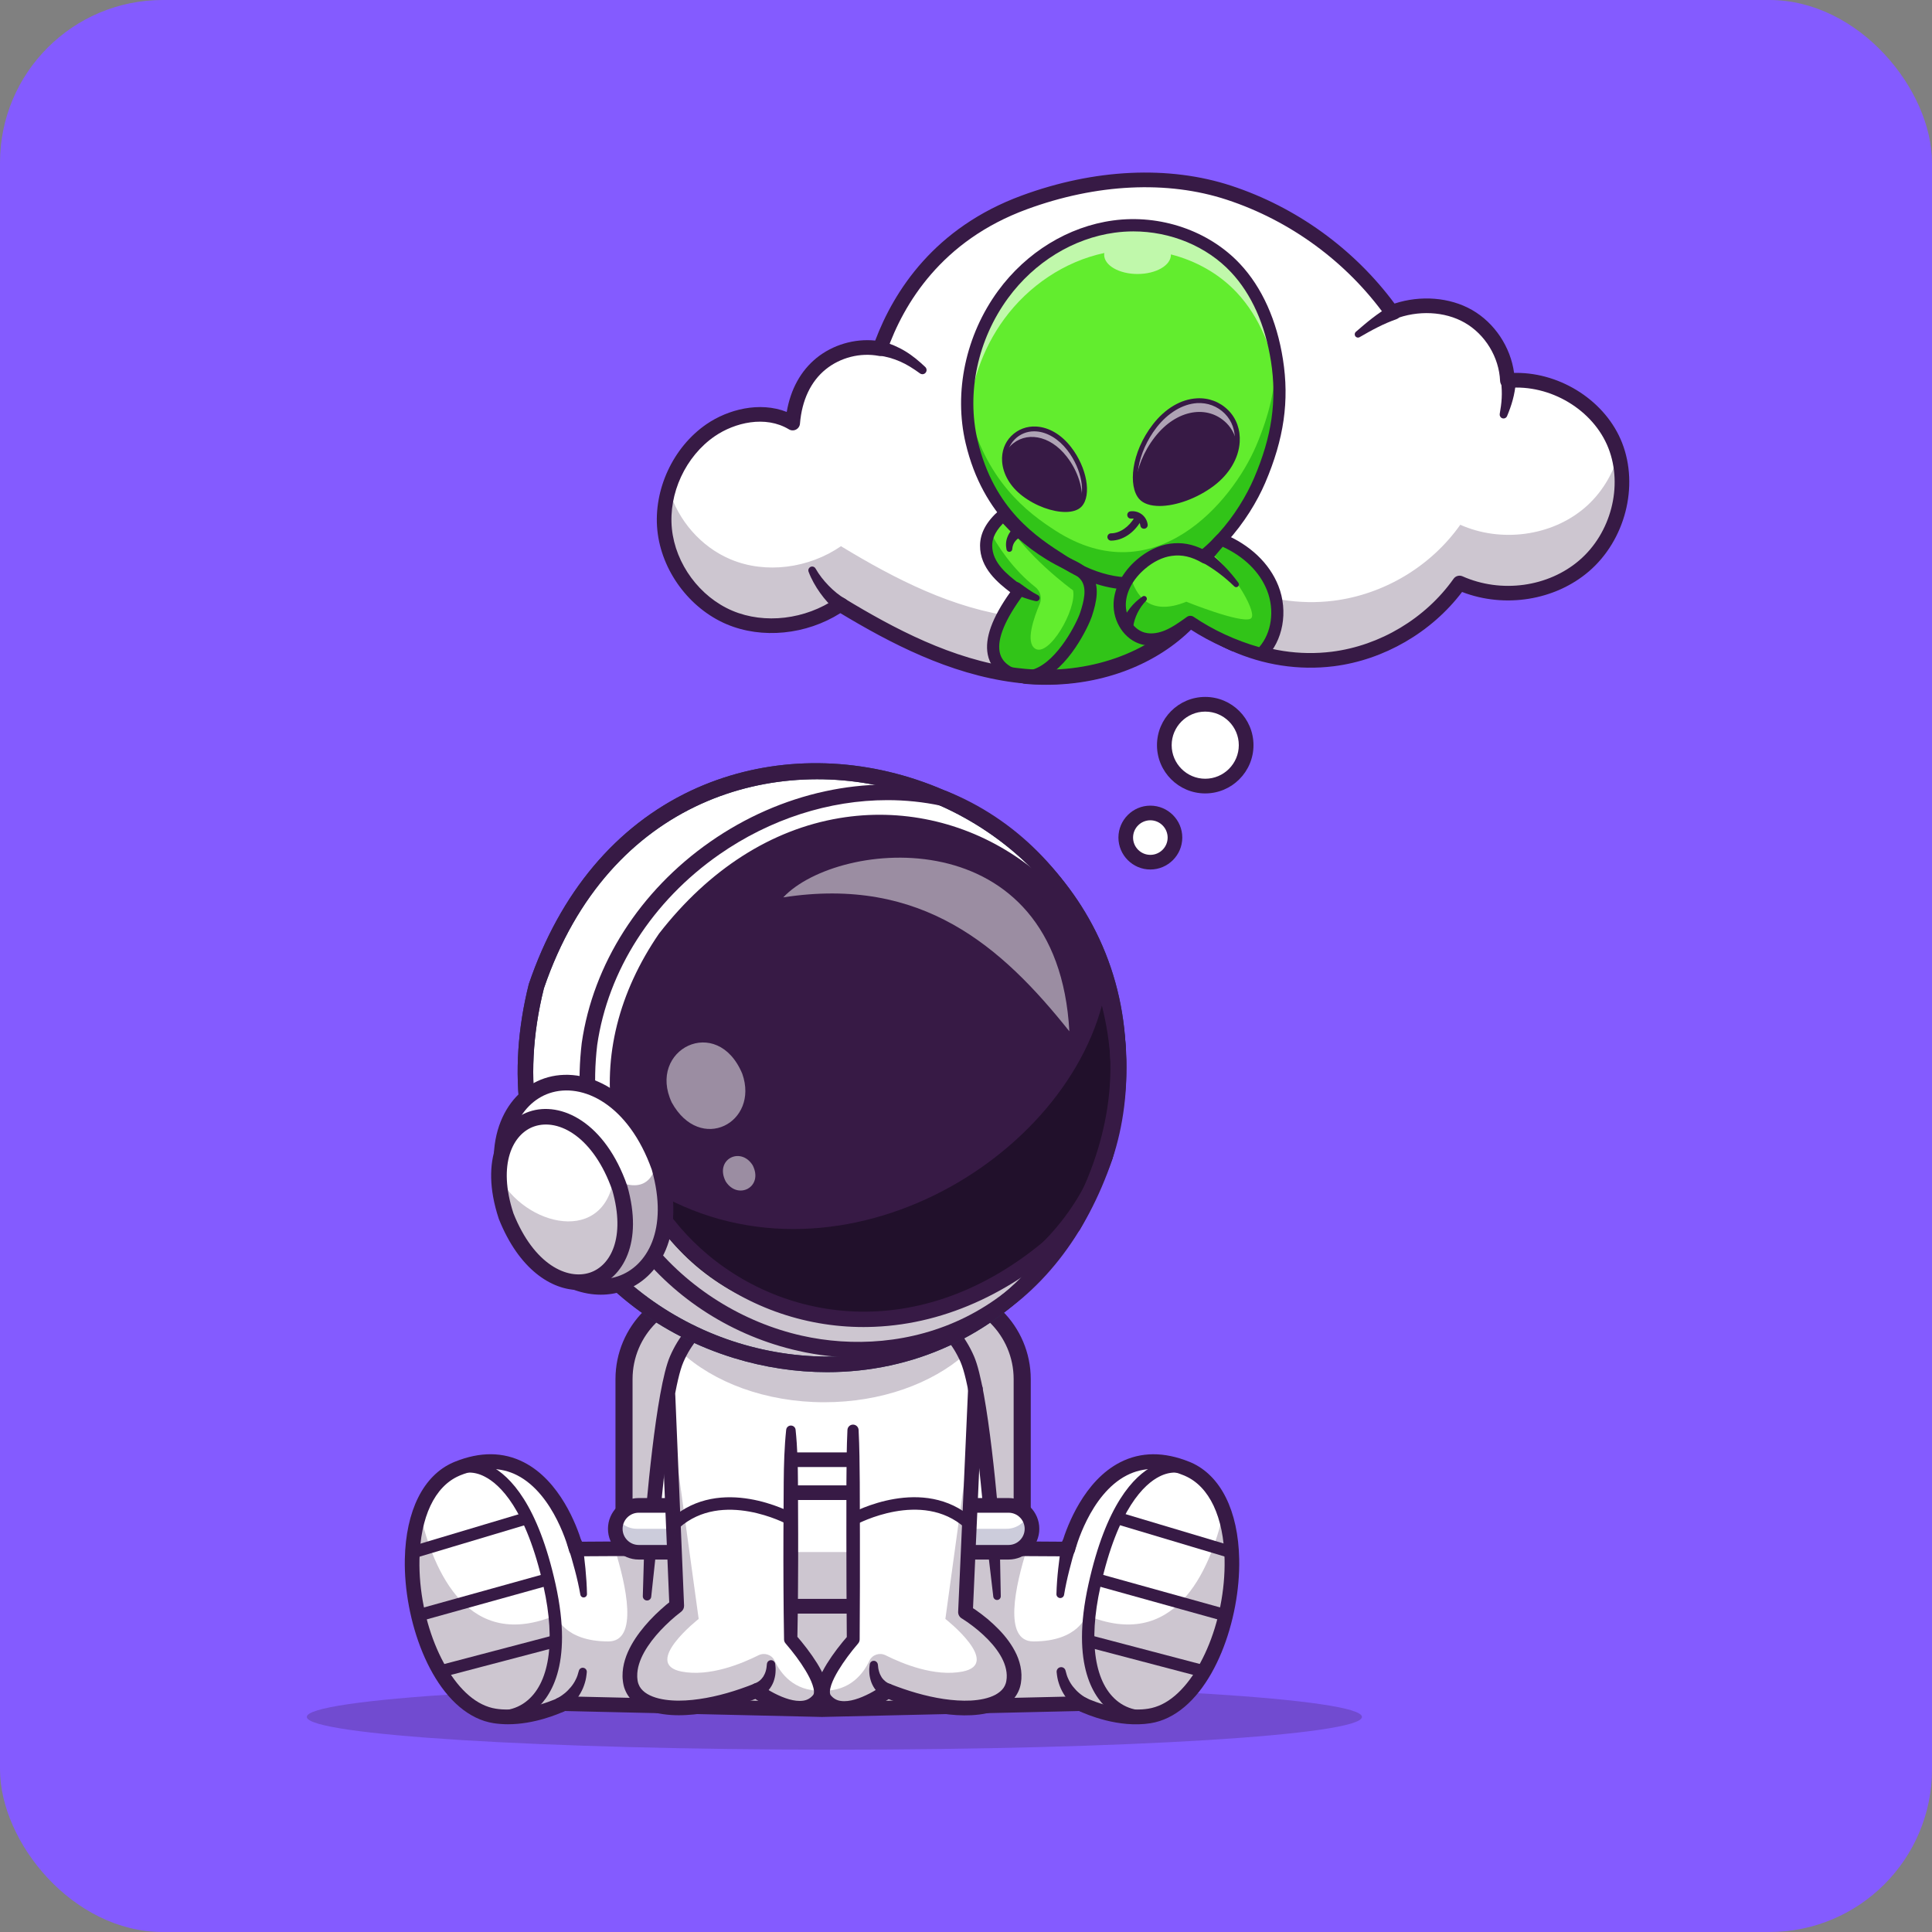 <svg width="95" height="95" viewBox="0 0 95 95" fill="none" xmlns="http://www.w3.org/2000/svg">
<rect x="0" y="0" width="95" height="95" fill="#808080" stroke="none"/>
<g clip-path="url(#clip0_2_64423)">
<path d="M95 0H0V95H95V0Z" fill="#845BFF"/>
<g opacity="0.25">
<path d="M41.028 86.034C55.355 86.034 66.97 85.313 66.97 84.424C66.97 83.534 55.355 82.814 41.028 82.814C26.701 82.814 15.086 83.534 15.086 84.424C15.086 85.313 26.701 86.034 41.028 86.034Z" fill="#371A45"/>
</g>
<path d="M57.029 42.301C57.646 42.045 57.939 41.338 57.684 40.721C57.428 40.104 56.721 39.811 56.104 40.067C55.487 40.322 55.194 41.03 55.45 41.646C55.705 42.263 56.413 42.556 57.029 42.301Z" fill="white"/>
<path d="M59.263 38.653C60.374 38.653 61.274 37.752 61.274 36.641C61.274 35.53 60.374 34.63 59.263 34.63C58.152 34.63 57.251 35.53 57.251 36.641C57.251 37.752 58.152 38.653 59.263 38.653Z" fill="white"/>
<path d="M59.263 39.014C57.955 39.014 56.891 37.95 56.891 36.641C56.891 35.333 57.955 34.269 59.263 34.269C60.572 34.269 61.636 35.333 61.636 36.641C61.636 37.95 60.572 39.014 59.263 39.014ZM59.263 34.991C58.354 34.991 57.613 35.732 57.613 36.641C57.613 37.551 58.354 38.292 59.263 38.292C60.173 38.292 60.914 37.551 60.914 36.641C60.914 35.732 60.175 34.991 59.263 34.991Z" fill="#371A45"/>
<path d="M56.565 42.755C55.7 42.755 54.995 42.049 54.995 41.185C54.995 40.32 55.7 39.615 56.565 39.615C57.429 39.615 58.135 40.32 58.135 41.185C58.135 42.049 57.429 42.755 56.565 42.755ZM56.565 40.335C56.097 40.335 55.715 40.715 55.715 41.185C55.715 41.653 56.095 42.035 56.565 42.035C57.033 42.035 57.415 41.655 57.415 41.185C57.413 40.717 57.033 40.335 56.565 40.335Z" fill="#371A45"/>
<path d="M30.686 79.481V67.813C30.686 65.431 32.617 63.5 34.999 63.5H45.948C48.33 63.5 50.261 65.431 50.261 67.813V79.481C50.261 81.864 48.33 83.794 45.948 83.794H34.999C32.617 83.797 30.686 81.866 30.686 79.481Z" fill="white"/>
<g opacity="0.25">
<path d="M30.686 79.481V67.813C30.686 65.431 32.617 63.5 34.999 63.5H45.948C48.33 63.5 50.261 65.431 50.261 67.813V79.481C50.261 81.864 48.33 83.794 45.948 83.794H34.999C32.617 83.797 30.686 81.866 30.686 79.481Z" fill="#371A45"/>
</g>
<path d="M45.948 84.217H34.999C32.389 84.217 30.264 82.094 30.264 79.484V67.816C30.264 65.206 32.387 63.08 34.999 63.08H45.948C48.558 63.08 50.684 65.203 50.684 67.816V79.484C50.684 82.094 48.558 84.217 45.948 84.217ZM34.999 63.918C32.852 63.918 31.104 65.664 31.104 67.813V79.482C31.104 81.629 32.85 83.374 34.999 83.374H45.948C48.095 83.374 49.843 81.629 49.843 79.482V67.813C49.843 65.666 48.097 63.918 45.948 63.918H34.999Z" fill="#371A45"/>
<path d="M57.292 84.127C57.045 84.248 56.783 84.334 56.515 84.374C54.853 84.633 53.143 83.766 53.143 83.766L40.451 84.058V84.061L40.42 84.058L40.389 84.061V84.058H40.386L27.697 83.766C27.697 83.766 25.989 84.633 24.324 84.374C24.056 84.334 23.795 84.248 23.548 84.127C20.933 82.856 19.541 77.532 20.638 74.373C20.98 73.39 21.56 72.618 22.42 72.243C22.443 72.231 22.467 72.221 22.493 72.212C26.904 70.433 28.324 76.171 28.324 76.171L30.224 76.159L31.967 76.147C31.967 76.147 32.008 75.577 32.084 74.715C32.281 72.435 32.718 68.112 33.276 66.832C33.333 66.702 33.392 66.578 33.456 66.457C35.29 63.011 40.007 63.643 40.42 63.705C40.838 63.64 45.673 62.997 47.452 66.597C47.49 66.673 47.526 66.752 47.561 66.832C48.331 68.597 48.868 76.15 48.868 76.15L52.508 76.171C52.508 76.171 53.929 70.433 58.339 72.212C58.365 72.221 58.389 72.231 58.413 72.243C62.044 73.827 60.719 82.465 57.292 84.127Z" fill="white"/>
<g opacity="0.25">
<path d="M60.164 74.373C59.468 77.361 57.722 81.218 53.414 79.42C53.414 79.42 53.044 80.712 50.814 80.712C49.306 80.712 49.932 77.95 50.498 76.159L48.74 76.147C48.74 76.147 48.7 75.67 48.624 74.805H40.368H40.264H32.087C32.013 75.67 31.97 76.147 31.97 76.147L30.227 76.159C30.788 77.95 31.41 80.712 29.914 80.712C27.7 80.712 27.334 79.42 27.334 79.42C23.064 81.218 21.333 77.361 20.642 74.373C19.544 77.532 20.934 82.859 23.551 84.127C23.798 84.248 24.059 84.334 24.328 84.374C25.99 84.633 27.7 83.766 27.7 83.766L40.261 84.056V84.058L40.326 84.056L40.39 84.058V84.056L53.046 83.766C53.046 83.766 54.768 84.633 56.447 84.374C56.718 84.334 56.981 84.248 57.231 84.127C59.87 82.859 61.271 77.532 60.164 74.373Z" fill="#371A45"/>
</g>
<g opacity="0.25">
<path d="M47.454 66.597C45.825 68.031 43.328 68.951 40.533 68.951C37.648 68.951 35.083 67.972 33.458 66.457C35.291 63.011 40.008 63.642 40.422 63.704C40.837 63.64 45.673 62.994 47.454 66.597Z" fill="#371A45"/>
</g>
<path d="M24.616 84.7C24.201 84.7 23.785 84.6 23.412 84.396C21.18 83.305 19.907 79.612 19.964 76.667C20.011 74.309 20.864 72.594 22.303 71.967C22.864 71.725 23.505 71.763 24.113 72.074C25.096 72.578 26.452 73.996 27.317 77.893C28.217 81.952 27.006 83.567 26.203 84.168C25.733 84.519 25.172 84.7 24.616 84.7ZM23.073 72.409C22.89 72.409 22.712 72.445 22.543 72.518C21.329 73.048 20.607 74.566 20.565 76.682C20.51 79.38 21.688 82.892 23.681 83.861L23.695 83.868C24.365 84.237 25.205 84.168 25.842 83.69C27.01 82.814 27.336 80.75 26.73 78.026C25.873 74.162 24.55 72.974 23.84 72.611C23.581 72.475 23.322 72.409 23.073 72.409Z" fill="#371A45"/>
<path d="M25.779 74.377L20.11 76.072L20.283 76.648L25.951 74.952L25.779 74.377Z" fill="#371A45"/>
<path d="M26.899 77.358L20.533 79.129L20.694 79.708L27.06 77.937L26.899 77.358Z" fill="#371A45"/>
<path d="M27.18 80.421L21.355 81.952L21.507 82.533L27.333 81.002L27.18 80.421Z" fill="#371A45"/>
<path d="M28.63 75.871C28.663 76.085 28.692 76.29 28.718 76.499C28.744 76.707 28.767 76.916 28.787 77.126C28.827 77.543 28.855 77.964 28.863 78.384C28.865 78.475 28.791 78.548 28.701 78.55C28.62 78.553 28.551 78.493 28.537 78.415V78.413C28.466 78.011 28.376 77.612 28.271 77.216C28.219 77.019 28.164 76.819 28.107 76.624C28.05 76.43 27.991 76.23 27.929 76.04C27.867 75.85 27.97 75.646 28.16 75.584C28.349 75.522 28.554 75.624 28.616 75.814C28.623 75.834 28.627 75.855 28.63 75.871Z" fill="#371A45"/>
<path d="M32.276 76.161L32.022 78.515C32.01 78.629 31.908 78.712 31.794 78.698C31.684 78.686 31.606 78.593 31.608 78.486L31.677 76.121C31.682 75.954 31.82 75.824 31.986 75.829C32.152 75.833 32.283 75.971 32.278 76.137C32.276 76.144 32.276 76.151 32.276 76.161Z" fill="#371A45"/>
<path d="M27.429 83.488C27.443 83.483 27.481 83.462 27.507 83.445C27.536 83.429 27.567 83.41 27.595 83.388C27.654 83.348 27.711 83.305 27.768 83.26C27.88 83.168 27.982 83.063 28.075 82.951C28.167 82.84 28.248 82.716 28.31 82.586C28.379 82.455 28.422 82.315 28.459 82.17L28.464 82.153C28.493 82.046 28.602 81.985 28.706 82.013C28.802 82.039 28.861 82.127 28.854 82.222C28.837 82.4 28.813 82.583 28.756 82.759C28.704 82.935 28.631 83.106 28.538 83.265C28.448 83.424 28.341 83.576 28.22 83.716C28.158 83.785 28.096 83.854 28.027 83.918C27.994 83.951 27.958 83.982 27.923 84.013C27.885 84.046 27.854 84.072 27.799 84.11L27.768 84.132C27.602 84.248 27.377 84.205 27.26 84.041C27.144 83.875 27.186 83.65 27.35 83.533C27.377 83.512 27.403 83.498 27.429 83.488Z" fill="#371A45"/>
<path d="M24.979 84.785C24.747 84.785 24.511 84.768 24.274 84.733C23.972 84.685 23.675 84.593 23.393 84.453C21.134 83.358 19.847 79.634 19.906 76.667C19.954 74.285 20.818 72.551 22.281 71.912C22.307 71.901 22.338 71.886 22.372 71.874C23.607 71.376 24.747 71.385 25.758 71.903C27.54 72.813 28.361 75.026 28.601 75.808L31.636 75.788C31.75 74.285 32.247 68.293 32.947 66.688C34.679 62.707 39.626 63.23 40.419 63.339C41.212 63.227 46.157 62.702 47.893 66.688C48.594 68.293 49.09 74.287 49.204 75.788L52.239 75.808C52.482 75.026 53.301 72.813 55.082 71.903C56.094 71.385 57.236 71.378 58.476 71.877C58.502 71.886 58.531 71.901 58.562 71.912C60.022 72.551 60.887 74.285 60.934 76.667C60.994 79.634 59.706 83.358 57.448 84.455C57.165 84.593 56.871 84.688 56.569 84.735C55.006 84.98 53.444 84.312 53.064 84.134L40.488 84.424C40.471 84.426 40.455 84.426 40.436 84.426H40.422H40.407C40.391 84.426 40.372 84.426 40.355 84.424L27.779 84.134C27.456 84.281 26.281 84.785 24.979 84.785ZM24.115 72.231C23.647 72.231 23.153 72.335 22.633 72.544C22.609 72.554 22.59 72.561 22.573 72.57C21.376 73.093 20.669 74.591 20.626 76.681C20.564 79.755 21.946 82.949 23.709 83.804C23.927 83.911 24.155 83.985 24.383 84.02C25.908 84.258 27.52 83.455 27.537 83.448C27.589 83.422 27.649 83.407 27.708 83.41L40.4 83.702C40.403 83.702 40.405 83.702 40.407 83.702C40.417 83.702 40.426 83.702 40.436 83.702C40.438 83.702 40.441 83.702 40.443 83.702L53.135 83.41C53.192 83.407 53.254 83.422 53.306 83.448C53.322 83.455 54.935 84.258 56.458 84.02C56.688 83.985 56.913 83.911 57.132 83.806C58.894 82.951 60.276 79.755 60.215 76.681C60.172 74.591 59.464 73.095 58.272 72.573C58.27 72.573 58.27 72.573 58.267 72.57C58.251 72.563 58.232 72.554 58.213 72.547C57.17 72.126 56.23 72.126 55.413 72.542C53.569 73.482 52.867 76.228 52.859 76.256C52.819 76.418 52.672 76.532 52.508 76.529L48.867 76.508C48.679 76.508 48.523 76.361 48.511 76.173C48.506 76.097 47.969 68.663 47.233 66.975C45.668 63.379 41.001 63.98 40.474 64.058C40.438 64.063 40.4 64.063 40.364 64.058C39.837 63.978 35.168 63.382 33.605 66.972C32.869 68.661 32.332 76.095 32.328 76.171C32.313 76.359 32.159 76.503 31.971 76.506L28.33 76.527C28.159 76.527 28.019 76.415 27.979 76.254C27.972 76.225 27.269 73.48 25.426 72.54C25.02 72.333 24.58 72.231 24.115 72.231Z" fill="#371A45"/>
<path d="M56.223 84.7C55.667 84.7 55.107 84.519 54.637 84.168C53.834 83.567 52.62 81.952 53.523 77.893C54.387 73.996 55.743 72.578 56.727 72.074C57.335 71.763 57.976 71.725 58.534 71.967C59.976 72.597 60.826 74.311 60.873 76.67C60.933 79.615 59.66 83.308 57.425 84.398C57.054 84.6 56.639 84.7 56.223 84.7ZM57.767 72.409C57.517 72.409 57.259 72.475 57 72.609C56.287 72.972 54.967 74.159 54.109 78.023C53.504 80.748 53.829 82.811 54.998 83.688C55.634 84.165 56.477 84.234 57.145 83.866L57.159 83.859C59.154 82.89 60.33 79.38 60.275 76.679C60.232 74.566 59.513 73.048 58.297 72.516C58.128 72.445 57.95 72.409 57.767 72.409Z" fill="#371A45"/>
<path d="M55.063 74.369L54.891 74.944L60.557 76.639L60.729 76.063L55.063 74.369Z" fill="#371A45"/>
<path d="M53.938 77.355L53.776 77.934L60.142 79.705L60.303 79.126L53.938 77.355Z" fill="#371A45"/>
<path d="M53.658 80.418L53.505 80.999L59.33 82.53L59.483 81.949L53.658 80.418Z" fill="#371A45"/>
<path d="M52.907 76.042C52.847 76.232 52.788 76.432 52.733 76.627C52.679 76.824 52.627 77.021 52.577 77.22C52.477 77.617 52.389 78.016 52.323 78.417V78.42C52.306 78.522 52.209 78.593 52.106 78.577C52.011 78.56 51.945 78.479 51.947 78.387C51.957 77.964 51.99 77.546 52.035 77.128C52.059 76.919 52.083 76.71 52.111 76.503C52.14 76.294 52.171 76.09 52.206 75.876C52.239 75.679 52.425 75.546 52.622 75.579C52.819 75.613 52.952 75.798 52.919 75.995C52.916 76.012 52.912 76.026 52.907 76.042Z" fill="#371A45"/>
<path d="M49.165 76.119L49.21 78.487C49.212 78.589 49.132 78.674 49.03 78.674C48.935 78.677 48.854 78.603 48.842 78.51L48.566 76.159C48.547 75.995 48.666 75.846 48.83 75.826C48.994 75.808 49.144 75.926 49.163 76.09C49.163 76.1 49.163 76.109 49.165 76.119Z" fill="#371A45"/>
<path d="M49.592 76.325H47.64C47.004 76.325 46.488 75.81 46.488 75.173C46.488 74.537 47.004 74.021 47.64 74.021H49.592C50.229 74.021 50.744 74.537 50.744 75.173C50.744 75.81 50.229 76.325 49.592 76.325Z" fill="white"/>
<g opacity="0.2">
<path d="M50.744 75.173C50.744 75.492 50.616 75.779 50.407 75.988C50.198 76.197 49.911 76.325 49.592 76.325H47.64C47.004 76.325 46.488 75.81 46.488 75.173C46.488 74.995 46.529 74.829 46.6 74.679C46.809 74.979 47.156 75.173 47.545 75.173H49.497C49.816 75.173 50.103 75.045 50.312 74.836C50.405 74.743 50.481 74.637 50.538 74.518C50.668 74.703 50.744 74.929 50.744 75.173Z" fill="#000049"/>
</g>
<path d="M49.592 76.686H47.64C46.806 76.686 46.127 76.007 46.127 75.174C46.127 74.34 46.806 73.661 47.64 73.661H49.592C50.426 73.661 51.105 74.34 51.105 75.174C51.105 76.007 50.426 76.686 49.592 76.686ZM47.64 74.383C47.203 74.383 46.847 74.739 46.847 75.176C46.847 75.613 47.203 75.969 47.64 75.969H49.592C50.029 75.969 50.385 75.613 50.385 75.176C50.385 74.739 50.029 74.383 49.592 74.383H47.64Z" fill="#371A45"/>
<path d="M33.359 76.325H31.407C30.77 76.325 30.255 75.81 30.255 75.173C30.255 74.537 30.77 74.021 31.407 74.021H33.359C33.995 74.021 34.511 74.537 34.511 75.173C34.513 75.81 33.995 76.325 33.359 76.325Z" fill="white"/>
<g opacity="0.2">
<path d="M34.514 75.174C34.514 75.492 34.386 75.779 34.177 75.988C33.968 76.197 33.68 76.325 33.362 76.325H31.41C30.773 76.325 30.258 75.81 30.258 75.174C30.258 74.995 30.298 74.829 30.369 74.68C30.578 74.979 30.925 75.174 31.315 75.174H33.267C33.585 75.174 33.873 75.045 34.082 74.836C34.174 74.744 34.25 74.637 34.307 74.516C34.438 74.703 34.514 74.929 34.514 75.174Z" fill="#000049"/>
</g>
<path d="M33.36 76.686H31.407C30.574 76.686 29.895 76.007 29.895 75.174C29.895 74.34 30.574 73.661 31.407 73.661H33.36C34.193 73.661 34.873 74.34 34.873 75.174C34.873 76.007 34.196 76.686 33.36 76.686ZM31.407 74.383C30.97 74.383 30.614 74.739 30.614 75.176C30.614 75.613 30.97 75.969 31.407 75.969H33.36C33.797 75.969 34.153 75.613 34.153 75.176C34.153 74.739 33.797 74.383 33.36 74.383H31.407Z" fill="#371A45"/>
<path d="M53.04 84.106C52.986 84.068 52.955 84.041 52.914 84.011C52.876 83.98 52.843 83.949 52.807 83.916C52.739 83.852 52.674 83.785 52.613 83.716C52.489 83.578 52.382 83.426 52.287 83.267C52.192 83.108 52.116 82.937 52.062 82.761C52.002 82.586 51.976 82.403 51.957 82.222C51.945 82.099 52.035 81.989 52.157 81.978C52.268 81.966 52.368 82.039 52.394 82.146L52.399 82.165C52.434 82.308 52.475 82.448 52.541 82.578C52.603 82.709 52.679 82.833 52.769 82.944C52.86 83.058 52.959 83.163 53.069 83.255C53.123 83.3 53.18 83.346 53.24 83.386C53.268 83.405 53.299 83.426 53.328 83.443C53.354 83.46 53.392 83.481 53.406 83.486C53.591 83.564 53.677 83.775 53.601 83.961C53.522 84.146 53.311 84.231 53.126 84.155C53.104 84.146 53.083 84.134 53.064 84.122L53.04 84.106Z" fill="#371A45"/>
<path d="M35.031 76.933V73.822C35.031 72.691 35.948 71.775 37.078 71.775H44.035C45.165 71.775 46.082 72.691 46.082 73.822V76.933C46.082 78.064 45.165 78.98 44.035 78.98H37.078C35.95 78.98 35.031 78.064 35.031 76.933Z" fill="white"/>
<g opacity="0.25">
<path d="M46.079 74.268V76.935C46.079 78.064 45.162 78.983 44.032 78.983H37.076C35.947 78.985 35.028 78.066 35.028 76.935V74.268C35.028 75.399 35.945 76.316 37.076 76.316H44.032C45.162 76.313 46.079 75.399 46.079 74.268Z" fill="#371A45"/>
</g>
<path d="M37.075 79.341C36.434 79.341 35.831 79.092 35.377 78.638C34.921 78.183 34.672 77.579 34.672 76.936V73.824C34.672 72.497 35.752 71.418 37.078 71.418H44.034C45.362 71.418 46.44 72.499 46.44 73.824V76.936C46.44 78.263 45.359 79.341 44.034 79.341H37.078H37.075ZM37.078 72.136C36.147 72.136 35.392 72.893 35.392 73.822V76.933C35.392 77.385 35.567 77.807 35.886 78.128C36.204 78.446 36.627 78.62 37.075 78.62C37.075 78.62 37.075 78.62 37.078 78.62H44.034C44.965 78.62 45.72 77.862 45.72 76.933V73.822C45.72 72.891 44.963 72.136 44.034 72.136H37.078Z" fill="#371A45"/>
<path d="M37.075 79.342C36.434 79.342 35.831 79.092 35.377 78.639C34.921 78.183 34.672 77.579 34.672 76.936V75.444C34.672 74.117 35.752 73.038 37.078 73.038H44.034C45.362 73.038 46.44 74.119 46.44 75.444V76.936C46.44 78.263 45.359 79.342 44.034 79.342H37.078H37.075ZM37.078 73.758C36.147 73.758 35.392 74.516 35.392 75.444V76.936C35.392 77.387 35.567 77.81 35.886 78.13C36.204 78.449 36.627 78.622 37.075 78.622C37.075 78.622 37.075 78.622 37.078 78.622H44.034C44.965 78.622 45.72 77.864 45.72 76.936V75.444C45.72 74.513 44.963 73.758 44.034 73.758H37.078Z" fill="#371A45"/>
<path d="M49.842 82.714C49.593 84.174 46.959 84.452 43.653 83.141C43.653 83.141 41.492 84.737 40.582 83.555C40.497 83.441 40.466 83.298 40.475 83.134C40.537 82.196 41.96 80.603 41.96 80.603L41.948 70.307L47.961 68.3L47.926 69.11L47.472 79.268C47.474 79.268 50.16 80.859 49.842 82.714Z" fill="white"/>
<g opacity="0.25">
<path d="M49.842 82.714C49.593 84.174 46.959 84.452 43.653 83.141C43.653 83.141 41.492 84.737 40.582 83.555C40.497 83.441 40.466 83.298 40.475 83.134C41.808 83.16 42.458 82.282 42.751 81.662C42.891 81.362 43.252 81.246 43.546 81.393C44.38 81.811 45.957 82.46 47.327 82.194C49.296 81.809 46.486 79.605 46.486 79.605L47.928 69.11L47.474 79.268C47.474 79.268 50.16 80.859 49.842 82.714Z" fill="#371A45"/>
</g>
<path d="M47.642 75.197C47.571 75.197 47.5 75.171 47.443 75.121C45.325 73.238 42.154 74.936 42.121 74.952C41.976 75.033 41.793 74.978 41.712 74.834C41.634 74.689 41.686 74.506 41.831 74.425C41.976 74.347 45.403 72.506 47.84 74.672C47.963 74.781 47.975 74.971 47.863 75.095C47.809 75.164 47.726 75.197 47.642 75.197Z" fill="#371A45"/>
<path d="M48.325 68.314L47.836 79.282L47.66 78.957C47.883 79.095 48.076 79.23 48.273 79.38C48.468 79.527 48.658 79.686 48.838 79.855C49.199 80.189 49.539 80.565 49.805 81.011C49.938 81.234 50.052 81.474 50.128 81.736C50.204 81.995 50.242 82.277 50.223 82.557C50.218 82.626 50.206 82.698 50.199 82.766C50.185 82.838 50.17 82.914 50.147 82.987C50.102 83.132 50.033 83.272 49.947 83.398C49.774 83.65 49.536 83.835 49.294 83.968C48.8 84.229 48.282 84.31 47.784 84.339C47.282 84.365 46.791 84.329 46.306 84.258C45.34 84.113 44.413 83.833 43.518 83.481L43.865 83.436C43.606 83.619 43.357 83.764 43.084 83.902C42.813 84.037 42.532 84.156 42.226 84.239C41.922 84.322 41.59 84.372 41.236 84.315C41.06 84.286 40.88 84.227 40.718 84.13C40.556 84.032 40.419 83.904 40.305 83.757C40.236 83.657 40.184 83.545 40.162 83.439C40.157 83.412 40.15 83.384 40.146 83.358L40.139 83.282C40.134 83.23 40.136 83.182 40.139 83.135C40.15 82.945 40.196 82.781 40.25 82.629C40.359 82.325 40.507 82.061 40.661 81.807C40.977 81.301 41.331 80.847 41.72 80.401L41.639 80.61L41.623 78.035L41.618 75.461L41.62 72.886C41.625 72.029 41.63 71.169 41.67 70.312C41.678 70.16 41.806 70.043 41.958 70.051C42.1 70.058 42.212 70.172 42.219 70.312C42.262 71.169 42.269 72.029 42.276 72.886L42.283 75.461V78.035L42.271 80.61V80.612C42.271 80.691 42.24 80.764 42.191 80.819C41.837 81.232 41.497 81.683 41.219 82.144C41.081 82.374 40.956 82.614 40.877 82.845C40.839 82.959 40.811 83.075 40.808 83.168C40.803 83.265 40.825 83.322 40.846 83.353C40.972 83.51 41.134 83.612 41.345 83.638C41.554 83.669 41.796 83.638 42.038 83.567C42.281 83.498 42.523 83.391 42.761 83.27C42.993 83.149 43.233 83.001 43.435 82.854L43.437 82.852C43.539 82.778 43.672 82.766 43.782 82.809C44.634 83.144 45.516 83.41 46.408 83.543C46.855 83.609 47.304 83.64 47.741 83.619C48.175 83.595 48.608 83.514 48.947 83.334C49.116 83.241 49.256 83.127 49.349 82.992C49.394 82.923 49.432 82.852 49.456 82.771C49.47 82.733 49.475 82.69 49.484 82.65L49.501 82.51C49.527 82.135 49.399 81.743 49.182 81.382C48.966 81.021 48.672 80.688 48.346 80.387C48.183 80.237 48.012 80.092 47.834 79.957C47.658 79.821 47.465 79.688 47.29 79.579L47.285 79.577C47.169 79.505 47.109 79.38 47.114 79.254L47.603 68.286C47.613 68.087 47.781 67.932 47.978 67.942C48.18 67.949 48.332 68.117 48.325 68.314Z" fill="#371A45"/>
<path d="M43.494 83.467C43.47 83.457 43.463 83.452 43.451 83.445C43.439 83.438 43.43 83.433 43.42 83.426C43.401 83.414 43.38 83.403 43.363 83.391C43.325 83.367 43.294 83.338 43.261 83.312C43.197 83.258 43.138 83.201 43.088 83.137C42.983 83.011 42.903 82.871 42.846 82.723C42.793 82.576 42.758 82.424 42.748 82.277C42.739 82.203 42.746 82.13 42.743 82.058C42.748 81.987 42.758 81.916 42.765 81.847C42.777 81.735 42.874 81.655 42.986 81.666C43.081 81.676 43.154 81.752 43.166 81.842L43.169 81.868C43.176 81.925 43.181 81.982 43.188 82.037C43.202 82.092 43.207 82.146 43.226 82.196C43.254 82.301 43.302 82.393 43.352 82.476C43.406 82.557 43.473 82.628 43.544 82.683C43.58 82.711 43.62 82.735 43.658 82.757C43.677 82.766 43.696 82.776 43.715 82.783C43.724 82.787 43.734 82.79 43.741 82.792C43.746 82.795 43.751 82.795 43.753 82.795C43.755 82.795 43.76 82.797 43.753 82.792C43.938 82.863 44.031 83.072 43.959 83.258C43.888 83.443 43.679 83.538 43.494 83.467Z" fill="#371A45"/>
<path d="M32.846 68.659L33.276 78.964C33.276 78.964 30.68 80.857 30.999 82.714C31.248 84.175 33.882 84.452 37.188 83.141C37.188 83.141 39.349 84.737 40.259 83.555C40.841 82.797 38.879 80.603 38.879 80.603L38.891 70.307" fill="white"/>
<path d="M33.207 68.644L33.637 78.95C33.642 79.071 33.585 79.182 33.495 79.251L33.49 79.256C33.319 79.384 33.139 79.536 32.97 79.688C32.801 79.843 32.637 80.002 32.481 80.168C32.172 80.5 31.892 80.857 31.678 81.239C31.466 81.619 31.326 82.028 31.334 82.417C31.336 82.465 31.334 82.514 31.343 82.562C31.35 82.609 31.352 82.659 31.364 82.697C31.381 82.78 31.414 82.856 31.452 82.93C31.535 83.073 31.664 83.198 31.83 83.296C32.162 83.493 32.599 83.583 33.036 83.612C33.257 83.628 33.483 83.626 33.709 83.614C33.934 83.602 34.162 83.578 34.388 83.545C35.295 83.415 36.19 83.146 37.055 82.804H37.057C37.176 82.759 37.307 82.78 37.402 82.849C37.606 82.996 37.843 83.141 38.078 83.263C38.314 83.384 38.558 83.488 38.8 83.557C39.043 83.626 39.285 83.657 39.494 83.626C39.703 83.597 39.862 83.495 39.988 83.341C40.009 83.312 40.028 83.255 40.024 83.16C40.019 83.068 39.993 82.954 39.952 82.84C39.874 82.609 39.748 82.372 39.61 82.141C39.333 81.681 38.99 81.232 38.637 80.821C38.582 80.762 38.553 80.688 38.553 80.614V80.603L38.535 79.315C38.53 78.885 38.525 78.458 38.525 78.028C38.525 77.171 38.516 76.311 38.523 75.454L38.537 72.879C38.544 72.022 38.568 71.162 38.658 70.305C38.672 70.176 38.786 70.084 38.914 70.098C39.026 70.11 39.112 70.198 39.121 70.305C39.211 71.162 39.233 72.022 39.237 72.879L39.247 75.454C39.254 76.311 39.242 77.171 39.24 78.028C39.24 78.458 39.233 78.885 39.228 79.315L39.207 80.603L39.123 80.384C39.513 80.831 39.864 81.284 40.183 81.792C40.337 82.046 40.484 82.312 40.594 82.617C40.646 82.771 40.693 82.935 40.705 83.125C40.708 83.172 40.71 83.22 40.705 83.274L40.698 83.353C40.693 83.379 40.689 83.407 40.681 83.433C40.66 83.54 40.608 83.654 40.537 83.754C40.423 83.904 40.285 84.03 40.121 84.129C39.959 84.229 39.777 84.288 39.601 84.315C39.245 84.369 38.912 84.319 38.611 84.236C38.304 84.153 38.024 84.032 37.753 83.897C37.482 83.759 37.233 83.612 36.974 83.429L37.321 83.474C36.414 83.83 35.471 84.115 34.49 84.258C34.245 84.293 33.996 84.319 33.746 84.331C33.497 84.346 33.243 84.346 32.989 84.329C32.483 84.291 31.953 84.201 31.459 83.911C31.215 83.768 30.984 83.557 30.828 83.286C30.754 83.151 30.692 83.004 30.661 82.854C30.642 82.778 30.635 82.709 30.626 82.638C30.614 82.567 30.614 82.498 30.611 82.427C30.604 81.859 30.797 81.336 31.046 80.888C31.298 80.436 31.614 80.04 31.951 79.674C32.122 79.491 32.298 79.318 32.483 79.151C32.668 78.983 32.851 78.828 33.062 78.669L32.915 78.976L32.485 68.671C32.478 68.471 32.633 68.305 32.83 68.295C33.032 68.29 33.198 68.445 33.207 68.644Z" fill="#371A45"/>
<path d="M37.126 82.764C37.124 82.766 37.119 82.769 37.126 82.764C37.129 82.766 37.133 82.764 37.138 82.764C37.145 82.762 37.155 82.759 37.164 82.754C37.183 82.747 37.202 82.738 37.221 82.728C37.259 82.707 37.3 82.683 37.335 82.655C37.409 82.598 37.473 82.529 37.528 82.448C37.578 82.365 37.625 82.272 37.654 82.168C37.672 82.118 37.677 82.061 37.689 82.009C37.696 81.954 37.701 81.897 37.708 81.84L37.711 81.814C37.725 81.702 37.825 81.622 37.938 81.636C38.036 81.648 38.109 81.726 38.119 81.819C38.126 81.89 38.136 81.959 38.138 82.03C38.136 82.101 38.143 82.175 38.133 82.249C38.124 82.396 38.088 82.548 38.036 82.695C37.979 82.842 37.898 82.983 37.791 83.108C37.739 83.172 37.68 83.23 37.615 83.284C37.582 83.31 37.549 83.336 37.513 83.362C37.497 83.374 37.478 83.386 37.456 83.398C37.447 83.405 37.437 83.41 37.425 83.417C37.414 83.424 37.404 83.429 37.383 83.439C37.197 83.51 36.989 83.417 36.917 83.232C36.848 83.044 36.941 82.835 37.126 82.764Z" fill="#371A45"/>
<g opacity="0.25">
<path d="M30.999 82.714C31.248 84.174 33.882 84.452 37.188 83.141C37.188 83.141 39.349 84.737 40.259 83.555C40.344 83.441 40.375 83.298 40.366 83.134C39.033 83.16 38.383 82.282 38.09 81.662C37.95 81.362 37.589 81.246 37.295 81.393C36.461 81.811 34.884 82.46 33.514 82.194C31.545 81.809 34.355 79.605 34.355 79.605L32.913 69.11L33.276 78.966C33.276 78.966 30.68 80.859 30.999 82.714Z" fill="#371A45"/>
</g>
<path d="M33.205 75.197C33.122 75.197 33.038 75.164 32.979 75.097C32.87 74.974 32.879 74.784 33.003 74.674C35.44 72.508 38.867 74.349 39.012 74.427C39.157 74.508 39.211 74.689 39.13 74.836C39.05 74.981 38.869 75.035 38.722 74.955C38.677 74.931 35.516 73.245 33.4 75.123C33.347 75.173 33.276 75.197 33.205 75.197Z" fill="#371A45"/>
<path d="M77.931 27.847C76.28 29.263 73.793 29.571 71.806 28.688C70.35 30.747 68.037 32.115 65.571 32.424C63.918 32.63 62.213 32.357 60.693 31.673C59.947 31.338 59.249 30.906 58.622 30.381C56.553 32.664 53.385 33.528 50.421 33.267C50.267 33.253 50.112 33.236 49.958 33.217C46.868 32.82 44.018 31.36 41.353 29.742C39.772 30.828 37.648 31.117 35.915 30.384C34.181 29.65 32.908 27.925 32.718 26.052C32.53 24.18 33.43 22.235 34.984 21.169C36.159 20.361 37.796 20.083 39.016 20.82C39.121 19.551 39.617 18.547 40.415 17.898C41.213 17.252 42.301 16.977 43.313 17.162C44.108 14.906 46.006 11.588 50.407 9.97C53.632 8.783 57.266 8.443 60.467 9.493C63.669 10.543 66.519 12.635 68.478 15.376C69.668 14.913 71.117 14.932 72.236 15.571C73.354 16.21 74.107 17.447 74.159 18.737C76.415 18.528 78.667 19.9 79.46 21.926C80.256 23.952 79.581 26.432 77.931 27.847Z" fill="white"/>
<g opacity="0.25">
<path d="M77.93 27.846C76.279 29.262 73.793 29.571 71.805 28.687C70.349 30.746 68.036 32.114 65.571 32.423C63.918 32.63 62.212 32.357 60.692 31.673C59.947 31.34 59.248 30.905 58.621 30.381C56.553 32.665 53.385 33.528 50.42 33.266C50.266 33.252 50.112 33.235 49.957 33.216C46.867 32.82 44.017 31.359 41.353 29.742C39.771 30.827 37.648 31.114 35.914 30.383C34.18 29.649 32.907 27.925 32.717 26.051C32.651 25.393 32.72 24.728 32.903 24.096C33.347 25.593 34.47 26.889 35.914 27.5C37.648 28.234 39.771 27.946 41.353 26.858C44.017 28.476 46.867 29.936 49.957 30.333C50.112 30.352 50.264 30.369 50.42 30.383C53.385 30.644 56.553 29.782 58.621 27.497C59.248 28.02 59.949 28.454 60.692 28.789C62.212 29.473 63.918 29.747 65.571 29.54C68.036 29.231 70.349 27.863 71.805 25.804C73.79 26.688 76.279 26.379 77.93 24.963C78.735 24.272 79.31 23.327 79.593 22.306C80.17 24.251 79.481 26.519 77.93 27.846Z" fill="#371A45"/>
</g>
<path d="M60.695 31.673C59.949 31.338 59.251 30.906 58.624 30.381C56.555 32.664 53.387 33.528 50.423 33.267C50.727 28.75 53.487 24.548 55.61 24.757C58.196 25.011 59.992 28.481 60.695 31.673Z" fill="#62ED2E"/>
<path d="M60.492 31.82C59.746 31.485 59.048 31.053 58.421 30.528C56.352 32.81 53.184 33.675 50.22 33.414C50.524 28.896 53.283 24.695 55.407 24.904C57.995 25.156 59.789 28.626 60.492 31.82Z" fill="#31C418"/>
<path d="M51.446 33.672C51.097 33.672 50.743 33.658 50.389 33.625C50.194 33.608 50.047 33.437 50.062 33.242C50.275 30.079 51.712 26.778 53.553 25.217C54.261 24.616 54.983 24.334 55.643 24.398C58.524 24.68 60.352 28.452 61.046 31.596C61.074 31.73 61.027 31.867 60.922 31.953C60.816 32.038 60.671 32.057 60.547 32.003C59.868 31.699 59.234 31.319 58.657 30.872C56.89 32.663 54.272 33.672 51.446 33.672ZM50.81 32.934C53.804 33.105 56.605 32.074 58.355 30.141C58.486 29.998 58.704 29.982 58.854 30.105C59.258 30.442 59.694 30.741 60.158 31C59.371 28.11 57.723 25.324 55.574 25.115C55.113 25.07 54.576 25.296 54.021 25.766C52.631 26.942 51.118 29.751 50.81 32.934Z" fill="#371A45"/>
<path d="M53.399 30.221C53.174 30.905 51.499 34.245 49.516 33.022C48.011 32.095 49.364 30.034 50.086 29.06C49.59 28.659 48.481 27.953 48.49 26.825C48.493 26.592 48.545 26.355 48.673 26.113C48.801 25.866 49.003 25.611 49.305 25.343C49.317 25.331 49.326 25.322 49.338 25.312C50.188 26.31 51.245 27.127 52.426 27.694C52.794 27.872 53.195 28.044 53.428 28.381C53.784 28.906 53.599 29.616 53.399 30.221Z" fill="#62ED2E"/>
<path d="M53.399 30.222C53.174 30.906 51.499 34.245 49.516 33.022C48.011 32.096 49.364 30.034 50.086 29.061C49.59 28.659 48.481 27.954 48.49 26.826C48.493 26.593 48.545 26.355 48.673 26.113C49.003 26.792 49.825 28.02 50.903 28.861C51.157 29.061 51.25 29.4 51.124 29.697C50.83 30.388 50.421 31.569 50.891 31.889C51.568 32.352 52.958 29.956 52.765 29.03C52.765 29.03 50.26 27.222 49.305 25.339C49.326 25.325 49.319 25.329 49.343 25.315C50.191 26.31 51.248 27.125 52.426 27.693C52.794 27.871 53.195 28.042 53.428 28.379C53.784 28.906 53.599 29.616 53.399 30.222Z" fill="#31C418"/>
<path d="M52.311 27.619C50.912 26.726 48.623 25.32 47.775 21.731C47.191 19.254 47.818 16.533 49.321 14.481C50.615 12.716 52.601 11.438 54.769 11.144C56.938 10.849 59.253 11.585 60.749 13.184C61.899 14.409 62.524 16.055 62.785 17.715C63.117 19.827 62.775 21.663 61.932 23.627C60.761 26.363 57.178 30.73 52.311 27.619Z" fill="#62ED2E"/>
<g opacity="0.6">
<path d="M62.789 17.712C62.528 16.052 61.903 14.406 60.754 13.181C59.258 11.582 56.942 10.846 54.774 11.141C52.605 11.435 50.617 12.713 49.325 14.478C47.998 16.29 47.354 18.62 47.623 20.843C47.665 19.002 48.292 17.169 49.382 15.682C50.57 14.062 52.342 12.855 54.301 12.44C54.296 12.468 54.294 12.499 54.294 12.528C54.294 13.05 55.028 13.473 55.935 13.473C56.842 13.473 57.576 13.05 57.576 12.528C57.576 12.521 57.574 12.516 57.574 12.509C58.804 12.822 59.946 13.459 60.813 14.383C61.963 15.608 62.587 17.254 62.849 18.914C62.875 19.085 62.898 19.254 62.915 19.418C62.92 18.867 62.88 18.301 62.789 17.712Z" fill="white"/>
</g>
<path d="M61.938 23.624C60.762 26.36 57.178 30.73 52.312 27.619C50.913 26.726 48.624 25.32 47.776 21.731C47.633 21.128 47.562 20.513 47.56 19.893C47.571 19.945 47.583 20 47.595 20.052C48.443 23.641 50.516 25.206 51.913 26.101C56.779 29.213 60.582 24.683 61.757 21.945C62.418 20.406 62.769 18.945 62.731 17.371C62.752 17.485 62.771 17.599 62.79 17.713C63.121 19.824 62.779 21.66 61.938 23.624Z" fill="#31C418"/>
<path d="M51.406 33.654C51.057 33.654 50.703 33.639 50.349 33.606C50.199 33.594 50.045 33.578 49.874 33.556C46.675 33.145 43.765 31.62 41.322 30.15C39.638 31.214 37.472 31.43 35.736 30.697C33.895 29.918 32.522 28.058 32.323 26.07C32.123 24.082 33.095 21.985 34.743 20.855C35.785 20.14 37.343 19.727 38.685 20.256C38.875 19.14 39.379 18.228 40.151 17.601C40.953 16.953 42.01 16.644 43.036 16.746C43.958 14.307 45.95 11.191 50.244 9.614C53.819 8.298 57.476 8.127 60.54 9.132C63.73 10.179 66.573 12.231 68.572 14.927C69.86 14.506 71.294 14.62 72.377 15.238C73.493 15.874 74.279 17.064 74.45 18.337C74.488 18.337 74.526 18.335 74.567 18.335C76.792 18.335 78.968 19.748 79.761 21.774C80.597 23.909 79.911 26.569 78.127 28.098C76.46 29.528 73.987 29.918 71.893 29.108C70.389 31.093 68.05 32.452 65.58 32.761C63.87 32.974 62.115 32.706 60.509 31.982C59.83 31.677 59.196 31.297 58.619 30.851C56.849 32.644 54.232 33.654 51.406 33.654ZM41.314 29.364C41.379 29.364 41.443 29.381 41.502 29.416C43.92 30.882 46.815 32.438 49.967 32.841C50.126 32.86 50.273 32.877 50.413 32.889C53.543 33.164 56.495 32.131 58.317 30.122C58.448 29.979 58.666 29.963 58.816 30.086C59.412 30.585 60.079 31.001 60.804 31.326C62.29 31.996 63.91 32.243 65.49 32.046C67.857 31.749 70.097 30.407 71.475 28.459C71.574 28.319 71.757 28.269 71.914 28.338C73.816 29.184 76.125 28.868 77.657 27.552C79.215 26.217 79.816 23.897 79.089 22.037C78.353 20.156 76.232 18.883 74.156 19.076C74.056 19.085 73.959 19.052 73.885 18.988C73.812 18.924 73.766 18.831 73.762 18.731C73.714 17.568 73.03 16.442 72.018 15.865C71.045 15.309 69.724 15.242 68.57 15.694C68.416 15.753 68.242 15.701 68.145 15.568C66.228 12.886 63.447 10.844 60.314 9.818C57.403 8.863 53.916 9.032 50.491 10.291C46.295 11.832 44.433 14.934 43.613 17.264C43.554 17.43 43.383 17.53 43.207 17.499C42.295 17.33 41.322 17.579 40.602 18.161C39.868 18.755 39.431 19.679 39.336 20.831C39.327 20.954 39.253 21.066 39.141 21.123C39.03 21.18 38.897 21.175 38.792 21.111C37.633 20.413 36.127 20.779 35.149 21.448C33.712 22.434 32.864 24.263 33.038 25.997C33.213 27.73 34.408 29.352 36.016 30.032C37.6 30.701 39.6 30.464 41.11 29.426C41.17 29.386 41.241 29.364 41.314 29.364Z" fill="#371A45"/>
<path d="M55.627 28.993C54.482 28.993 53.316 28.618 52.148 27.87L52.072 27.82C50.678 26.929 48.343 25.44 47.483 21.797C46.889 19.277 47.486 16.475 49.079 14.299C50.468 12.402 52.53 11.14 54.729 10.841C57.05 10.525 59.441 11.342 60.971 12.974C62.054 14.128 62.783 15.75 63.084 17.665C63.405 19.709 63.137 21.583 62.213 23.74C61.422 25.583 59.631 28.003 57.194 28.753C56.677 28.915 56.154 28.993 55.627 28.993ZM55.729 11.378C55.425 11.378 55.119 11.399 54.815 11.44C52.775 11.717 50.863 12.891 49.568 14.658C48.077 16.693 47.516 19.313 48.072 21.664C48.877 25.07 50.996 26.424 52.399 27.319L52.475 27.369C54.026 28.361 55.556 28.635 57.021 28.186C59.263 27.497 60.923 25.236 61.664 23.509C62.541 21.462 62.797 19.69 62.495 17.762C62.213 15.966 61.536 14.456 60.536 13.389C59.337 12.107 57.556 11.378 55.729 11.378Z" fill="#371A45"/>
<path d="M54.634 26.584C54.534 26.584 54.453 26.503 54.453 26.405C54.453 26.306 54.532 26.225 54.631 26.225C55.063 26.223 55.522 25.909 55.795 25.429C55.845 25.344 55.954 25.313 56.04 25.363C56.125 25.413 56.156 25.522 56.106 25.607C55.767 26.204 55.204 26.579 54.634 26.584Z" fill="#371A45"/>
<path d="M50.395 33.589C50.043 33.589 49.696 33.485 49.359 33.278C48.924 33.01 48.656 32.639 48.568 32.176C48.416 31.387 48.777 30.385 49.675 29.119C49.1 28.678 48.181 27.946 48.191 26.823C48.195 26.21 48.506 25.64 49.141 25.087C49.2 25.034 49.281 25.008 49.361 25.013C49.442 25.018 49.516 25.056 49.568 25.117C50.387 26.079 51.42 26.877 52.556 27.424L52.648 27.469C53.009 27.64 53.418 27.834 53.674 28.212C54.092 28.825 53.926 29.585 53.686 30.316C53.551 30.727 52.553 32.922 51.064 33.468C50.839 33.546 50.615 33.589 50.395 33.589ZM49.316 25.742C48.853 26.22 48.791 26.583 48.789 26.825C48.782 27.673 49.559 28.269 50.072 28.666C50.145 28.723 50.214 28.775 50.273 28.825C50.399 28.927 50.421 29.108 50.326 29.236C49.423 30.454 49.029 31.404 49.155 32.057C49.212 32.354 49.38 32.584 49.672 32.763C50.062 33.002 50.452 33.048 50.858 32.898C52.021 32.473 52.955 30.611 53.114 30.124C53.306 29.54 53.446 28.944 53.176 28.547C53.009 28.302 52.705 28.16 52.385 28.006L52.29 27.96C51.176 27.426 50.155 26.661 49.316 25.742Z" fill="#371A45"/>
<path d="M50.14 28.676C50.444 28.896 50.717 29.103 51.035 29.265C51.114 29.305 51.142 29.4 51.104 29.476C51.071 29.54 51 29.573 50.931 29.559C50.558 29.481 50.19 29.334 49.855 29.203H49.853C49.696 29.143 49.618 28.968 49.679 28.811C49.739 28.654 49.914 28.576 50.071 28.638C50.095 28.647 50.119 28.661 50.14 28.676Z" fill="#371A45"/>
<path d="M50.281 26.336C50.141 26.414 50.017 26.497 49.93 26.602C49.839 26.704 49.787 26.842 49.773 27.003V27.008C49.766 27.087 49.697 27.143 49.618 27.136C49.554 27.129 49.505 27.082 49.493 27.022C49.474 26.925 49.462 26.82 49.469 26.711C49.476 26.602 49.502 26.49 49.545 26.388C49.63 26.179 49.77 26.011 49.908 25.866L49.913 25.861C50.029 25.74 50.222 25.735 50.343 25.852C50.464 25.968 50.469 26.16 50.352 26.281C50.331 26.303 50.305 26.322 50.281 26.336Z" fill="#371A45"/>
<path d="M56.788 20.933C57.864 19.551 59.398 19.339 60.313 20.254C61.165 21.106 61.032 22.712 59.633 23.778C58.327 24.773 56.615 25.027 56.109 24.457C55.579 23.864 55.779 22.23 56.788 20.933Z" fill="#371A45"/>
<g opacity="0.6">
<path d="M56.788 21.489C57.864 20.107 59.398 19.895 60.313 20.809C60.598 21.095 60.771 21.465 60.826 21.869C60.904 21.251 60.724 20.665 60.313 20.254C59.398 19.339 57.864 19.553 56.788 20.933C56.061 21.869 55.757 22.978 55.84 23.747C55.909 23.049 56.221 22.215 56.788 21.489Z" fill="white"/>
</g>
<path d="M52.572 22.056C51.729 20.973 50.527 20.807 49.81 21.524C49.142 22.192 49.245 23.451 50.342 24.287C51.365 25.066 52.707 25.265 53.104 24.819C53.52 24.353 53.363 23.07 52.572 22.056Z" fill="#371A45"/>
<g opacity="0.6">
<path d="M49.69 21.919C50.407 21.201 51.609 21.368 52.452 22.451C53.034 23.196 53.272 24.085 53.191 24.69C53.488 24.149 53.3 22.992 52.571 22.056C51.728 20.973 50.526 20.807 49.809 21.524C49.595 21.738 49.46 22.014 49.412 22.318C49.481 22.17 49.574 22.035 49.69 21.919Z" fill="white"/>
</g>
<path d="M56.251 25.998C56.161 25.998 56.082 25.932 56.073 25.839C56.061 25.737 56.004 25.64 55.923 25.578C55.842 25.516 55.733 25.488 55.633 25.5C55.534 25.514 55.443 25.445 55.432 25.345C55.417 25.245 55.486 25.155 55.586 25.143C55.783 25.117 55.987 25.172 56.146 25.293C56.306 25.416 56.41 25.599 56.434 25.797C56.446 25.896 56.374 25.984 56.277 25.996C56.265 25.998 56.258 25.998 56.251 25.998Z" fill="#371A45"/>
<path d="M68.671 15.692C68.36 15.804 68.053 15.934 67.754 16.086C67.453 16.236 67.156 16.404 66.856 16.578C66.78 16.623 66.681 16.597 66.635 16.518C66.597 16.45 66.612 16.366 66.669 16.317C66.93 16.091 67.194 15.863 67.474 15.647C67.754 15.431 68.051 15.229 68.357 15.044L68.36 15.041C68.531 14.939 68.754 14.994 68.856 15.167C68.958 15.338 68.904 15.561 68.73 15.664C68.714 15.675 68.692 15.685 68.671 15.692Z" fill="#371A45"/>
<path d="M74.537 18.808C74.509 19.093 74.461 19.382 74.385 19.66C74.311 19.94 74.212 20.204 74.107 20.458C74.067 20.555 73.958 20.603 73.86 20.563C73.775 20.527 73.73 20.439 73.744 20.354C73.791 20.088 73.829 19.829 73.841 19.572C73.855 19.316 73.844 19.062 73.815 18.808C73.794 18.608 73.936 18.43 74.136 18.406C74.335 18.385 74.513 18.527 74.537 18.727C74.539 18.753 74.539 18.777 74.537 18.8V18.808Z" fill="#371A45"/>
<path d="M43.361 16.777C43.769 16.891 44.168 17.059 44.529 17.28C44.89 17.501 45.206 17.77 45.498 18.047C45.579 18.126 45.584 18.254 45.505 18.337C45.434 18.413 45.318 18.42 45.237 18.361C44.923 18.133 44.603 17.926 44.266 17.779C43.928 17.63 43.574 17.532 43.213 17.482C43.016 17.454 42.879 17.271 42.907 17.074C42.936 16.877 43.118 16.739 43.316 16.767C43.33 16.77 43.346 16.772 43.361 16.777Z" fill="#371A45"/>
<path d="M41.156 30.043C40.817 29.78 40.558 29.476 40.325 29.153C40.097 28.83 39.9 28.485 39.76 28.115C39.722 28.018 39.772 27.908 39.869 27.87C39.957 27.837 40.054 27.873 40.099 27.953L40.102 27.956C40.278 28.265 40.501 28.547 40.748 28.801C40.995 29.053 41.27 29.286 41.553 29.44C41.729 29.535 41.793 29.756 41.696 29.932C41.598 30.108 41.38 30.172 41.204 30.074C41.187 30.065 41.171 30.055 41.156 30.043Z" fill="#371A45"/>
<path d="M62.009 32.16C60.788 31.832 59.594 31.302 58.53 30.583C58.123 30.872 57.784 31.115 57.404 31.271C57.024 31.43 56.594 31.502 56.197 31.392C55.48 31.193 55.024 30.407 55.057 29.663C55.079 29.167 55.281 28.699 55.58 28.3C55.73 28.101 55.903 27.916 56.093 27.754C56.513 27.393 57.019 27.115 57.57 27.039C58.119 26.963 58.66 27.065 59.268 27.419C59.363 27.315 59.444 27.222 59.518 27.137C59.705 26.913 59.841 26.74 60.054 26.533C61.225 27.02 62.156 27.844 62.584 28.927C63.009 30.003 62.843 31.35 62.009 32.16Z" fill="#62ED2E"/>
<path d="M62.009 32.16C60.788 31.832 59.594 31.302 58.53 30.583C58.123 30.872 57.784 31.115 57.404 31.271C57.024 31.431 56.594 31.502 56.197 31.393C55.48 31.193 55.024 30.407 55.057 29.664C55.079 29.167 55.281 28.699 55.58 28.3C55.836 29.274 56.52 30.329 58.333 29.588C58.333 29.588 60.985 30.659 61.486 30.426C61.897 30.236 60.734 28.236 59.518 27.134C59.705 26.911 59.841 26.738 60.054 26.531C61.225 27.018 62.156 27.842 62.584 28.925C63.009 30.003 62.843 31.35 62.009 32.16Z" fill="#31C418"/>
<path d="M62.009 32.459C61.983 32.459 61.956 32.457 61.93 32.45C60.719 32.124 59.551 31.607 58.534 30.946C58.202 31.181 57.879 31.398 57.518 31.547C57.176 31.69 56.653 31.83 56.116 31.68C55.302 31.455 54.718 30.581 54.758 29.647C54.791 28.89 55.207 28.115 55.898 27.522C56.404 27.087 56.967 26.814 57.527 26.735C58.099 26.655 58.636 26.75 59.202 27.035C59.275 26.949 59.342 26.871 59.406 26.795C59.539 26.633 59.667 26.481 59.843 26.31C59.928 26.227 60.056 26.201 60.168 26.249C61.465 26.788 62.422 27.697 62.861 28.809C63.355 30.061 63.089 31.526 62.218 32.371C62.161 32.431 62.085 32.459 62.009 32.459ZM58.529 30.281C58.589 30.281 58.648 30.298 58.698 30.334C59.65 30.98 60.76 31.493 61.916 31.823C62.526 31.127 62.688 30.006 62.303 29.032C61.945 28.125 61.175 27.37 60.125 26.887C60.035 26.985 59.957 27.08 59.869 27.184C59.764 27.31 59.646 27.45 59.489 27.621C59.394 27.724 59.239 27.747 59.118 27.676C58.596 27.372 58.116 27.263 57.613 27.334C57.166 27.396 56.71 27.619 56.29 27.98C55.722 28.467 55.383 29.084 55.359 29.676C55.33 30.324 55.734 30.951 56.278 31.103C56.651 31.208 57.033 31.101 57.287 30.996C57.646 30.847 57.99 30.6 58.354 30.341C58.406 30.3 58.468 30.281 58.529 30.281Z" fill="#371A45"/>
<path d="M59.431 27.145C59.99 27.582 60.484 28.1 60.895 28.658C60.937 28.718 60.925 28.803 60.866 28.846C60.811 28.886 60.738 28.879 60.693 28.834C60.208 28.361 59.676 27.962 59.097 27.642C58.952 27.561 58.897 27.378 58.978 27.233C59.059 27.088 59.242 27.034 59.386 27.115C59.401 27.122 59.413 27.131 59.427 27.141L59.431 27.145Z" fill="#371A45"/>
<path d="M55.138 30.668C55.342 30.11 55.72 29.64 56.183 29.329C56.245 29.286 56.33 29.303 56.37 29.367C56.406 29.422 56.399 29.493 56.356 29.538C56.007 29.899 55.784 30.36 55.72 30.823C55.696 30.989 55.544 31.103 55.378 31.079C55.212 31.055 55.097 30.904 55.121 30.737C55.124 30.716 55.128 30.697 55.136 30.675L55.138 30.668Z" fill="#371A45"/>
<path d="M54.341 56.85C47.608 75.178 21.827 66.737 26.375 48.492C32.821 29.566 59.462 38.316 54.341 56.85Z" fill="white"/>
<path d="M54.341 56.85C47.608 75.178 21.827 66.737 26.375 48.492C32.821 29.566 59.462 38.316 54.341 56.85Z" fill="white"/>
<path d="M54.341 56.85C47.608 75.178 21.827 66.737 26.375 48.492C32.821 29.566 59.462 38.316 54.341 56.85Z" fill="white"/>
<path d="M40.668 67.36C39.156 67.36 37.621 67.129 36.118 66.669C32.544 65.572 29.544 63.289 27.665 60.247C25.566 56.846 25.029 52.756 26.107 48.424L26.114 48.403C27.63 43.959 30.366 40.698 34.033 38.976C37.284 37.447 41.075 37.224 44.706 38.342C48.344 39.463 51.38 41.791 53.251 44.892C55.348 48.369 55.816 52.53 54.603 56.924L54.595 56.946C53.011 61.254 50.261 64.412 46.637 66.075C44.777 66.93 42.744 67.36 40.668 67.36ZM26.637 48.569C24.319 57.895 30.007 64.218 36.277 66.146C42.694 68.118 50.686 65.982 54.078 56.767C56.69 47.291 50.969 40.845 44.544 38.865C38.184 36.903 29.867 39.105 26.637 48.569Z" fill="#371A45"/>
<g opacity="0.25">
<path d="M54.342 56.848C48.801 72.78 26.53 69.037 25.82 52.841C27.727 57.772 29.53 57.646 32.71 59.743C42.576 66.733 54.382 58.028 54.092 47.398C55.239 50.481 55.289 53.808 54.342 56.848Z" fill="#371A45"/>
</g>
<path d="M40.668 67.471C39.144 67.471 37.6 67.241 36.084 66.776C32.486 65.669 29.463 63.372 27.57 60.306C25.456 56.879 24.913 52.761 26 48.398L26.01 48.367C27.535 43.895 30.292 40.613 33.985 38.874C37.263 37.335 41.079 37.107 44.737 38.233C48.401 39.363 51.458 41.705 53.344 44.831C55.457 48.334 55.93 52.523 54.707 56.948L54.697 56.979C53.104 61.315 50.332 64.496 46.682 66.17C44.81 67.037 42.758 67.471 40.668 67.471ZM26.744 48.6C24.445 57.855 30.09 64.127 36.312 66.039C42.68 67.996 50.608 65.875 53.975 56.732C56.564 47.329 50.888 40.933 44.513 38.969C38.201 37.024 29.95 39.209 26.744 48.6Z" fill="#293856"/>
<path d="M40.668 67.471C39.144 67.471 37.6 67.241 36.084 66.776C32.486 65.669 29.463 63.372 27.57 60.306C25.456 56.879 24.913 52.761 26 48.398L26.01 48.367C27.535 43.895 30.292 40.613 33.985 38.874C37.263 37.335 41.079 37.107 44.737 38.233C48.401 39.363 51.458 41.705 53.344 44.831C55.457 48.334 55.93 52.523 54.707 56.948L54.697 56.979C53.104 61.315 50.332 64.496 46.682 66.17C44.81 67.037 42.758 67.471 40.668 67.471ZM26.744 48.6C24.445 57.855 30.09 64.127 36.312 66.039C42.68 67.996 50.608 65.875 53.975 56.732C56.564 47.329 50.888 40.933 44.513 38.969C38.201 37.024 29.95 39.209 26.744 48.6Z" fill="#371A45"/>
<path d="M52.778 60.246C40.528 72.238 24.235 58.508 32.719 46.125C43.062 32.837 61.364 45.07 52.778 60.246Z" fill="#371A45"/>
<path d="M54.182 49.448C57.951 64.477 36.745 71.029 31.045 57.855C39.932 64.254 51.943 57.72 54.182 49.448Z" fill="#21102B"/>
<path d="M42.216 66.757C41.233 66.757 40.237 66.647 39.249 66.424C36.05 65.702 33.207 63.897 31.243 61.339C29.077 58.518 28.165 55.041 28.605 51.288C29.163 47.405 31.466 43.8 34.929 41.387C38.404 38.964 42.61 38.05 46.467 38.874L46.529 38.893C49.92 40.252 52.625 42.966 54.143 46.538C55.575 49.913 55.782 53.715 54.706 56.971V56.974C53.416 60.781 51.158 63.65 48.17 65.272C46.362 66.253 44.318 66.757 42.216 66.757ZM43.634 39.344C40.781 39.344 37.879 40.268 35.369 42.016C32.079 44.308 29.892 47.723 29.365 51.388C28.462 59.073 33.739 64.396 39.418 65.676C44.358 66.79 51.136 65.115 53.977 56.729C55.95 50.754 53.324 42.46 46.275 39.62C45.408 39.434 44.522 39.344 43.634 39.344Z" fill="#371A45"/>
<path d="M42.464 65.253C39.476 65.253 36.598 64.208 34.299 62.28C32.05 60.391 30.567 57.817 30.126 55.031C29.637 51.953 30.423 48.799 32.403 45.911L32.418 45.892C34.866 42.748 37.928 40.788 41.276 40.228C44.288 39.724 47.359 40.389 49.926 42.099C52.553 43.85 54.382 46.514 55.08 49.597C55.856 53.043 55.18 56.791 53.116 60.437L53.09 60.484L53.052 60.522C50.05 63.46 46.577 65.092 43.005 65.241C42.822 65.248 42.642 65.253 42.464 65.253ZM33.03 46.353C28.872 52.433 30.919 58.434 34.795 61.688C39.063 65.272 46.181 66.137 52.472 60.009C56.766 52.369 53.947 45.702 49.499 42.736C45.024 39.755 38.201 39.719 33.03 46.353Z" fill="#371A45"/>
<path d="M25.06 59.363C27.596 65.763 34.225 63.759 32.417 57.404C30.004 50.599 22.92 52.741 25.06 59.363Z" fill="white"/>
<g opacity="0.35">
<path d="M30.444 63.168C32.435 62.582 33.321 59.774 32.306 57.076C31.727 60.292 27.526 56.202 26.986 54.875C22.115 57.407 26.811 64.325 30.444 63.168Z" fill="#371A45"/>
</g>
<path d="M29.543 63.662C27.852 63.662 25.876 62.465 24.701 59.503L24.691 59.48C23.542 55.919 24.96 53.639 26.762 53.027C28.762 52.35 31.47 53.59 32.776 57.273L32.783 57.297C33.759 60.733 32.405 62.88 30.629 63.484C30.294 63.602 29.926 63.662 29.543 63.662ZM25.42 59.233C26.674 62.386 28.874 63.272 30.387 62.757C31.816 62.273 32.885 60.465 32.051 57.52C30.909 54.314 28.653 53.2 27.012 53.756C25.556 54.25 24.437 56.173 25.42 59.233Z" fill="#371A45"/>
<path d="M24.887 59.795C26.949 64.98 31.939 63.562 30.48 58.422C28.528 52.836 23.106 54.383 24.887 59.795Z" fill="white"/>
<path d="M28.459 63.432C27.119 63.432 25.518 62.422 24.528 59.936L24.521 59.914C23.556 56.981 24.623 55.136 26.022 54.661C27.599 54.126 29.76 55.202 30.838 58.294L30.845 58.316C31.641 61.116 30.622 62.838 29.261 63.301C29.012 63.386 28.741 63.432 28.459 63.432ZM25.247 59.663C26.259 62.199 27.91 62.95 29.017 62.574C30.033 62.23 30.765 60.848 30.111 58.537C29.195 55.924 27.485 54.974 26.269 55.388C25.219 55.746 24.452 57.235 25.247 59.663Z" fill="#371A45"/>
<g opacity="0.5">
<path d="M33.032 54.212C34.436 56.749 37.343 55.2 36.5 52.801C35.265 49.84 31.809 51.609 33.032 54.212Z" fill="white"/>
</g>
<g opacity="0.5">
<path d="M35.682 58.09C36.273 59.028 37.558 58.375 37.01 57.297C36.416 56.356 35.131 57.01 35.682 58.09Z" fill="white"/>
</g>
<g opacity="0.5">
<path d="M52.582 50.711C52.005 40.197 41.21 41.256 38.515 44.125C45.347 43.068 49.264 46.548 52.582 50.711Z" fill="white"/>
</g>
<g opacity="0.25">
<path d="M31.026 59.579C30.95 58.798 30.663 58.035 30.231 57.375C30.095 61.23 26.074 60.453 24.633 58.038C25.046 63.598 31.083 64.871 31.026 59.579Z" fill="#371A45"/>
</g>
<path d="M52.387 25.175C51.758 25.175 50.934 24.89 50.269 24.382C49.68 23.933 49.319 23.318 49.276 22.693C49.243 22.206 49.402 21.762 49.725 21.439C50.055 21.109 50.492 20.945 50.962 20.974C51.584 21.012 52.188 21.37 52.665 21.983C53.442 22.98 53.689 24.344 53.192 24.899C53.026 25.085 52.736 25.175 52.387 25.175ZM50.853 21.209C50.485 21.209 50.155 21.346 49.893 21.608C49.62 21.881 49.487 22.259 49.516 22.674C49.554 23.23 49.881 23.781 50.413 24.189C51.404 24.945 52.672 25.12 53.014 24.738C53.382 24.325 53.228 23.095 52.477 22.13C52.05 21.582 51.492 21.247 50.948 21.213C50.917 21.211 50.884 21.209 50.853 21.209Z" fill="#371A45"/>
<path d="M57.021 24.88C56.584 24.88 56.225 24.771 56.018 24.538C55.467 23.919 55.61 22.256 56.693 20.862C57.296 20.088 58.059 19.634 58.842 19.587C59.431 19.551 59.982 19.758 60.395 20.171C60.799 20.575 60.999 21.135 60.958 21.745C60.906 22.534 60.448 23.308 59.704 23.876C58.859 24.517 57.812 24.88 57.021 24.88ZM56.88 21.007C55.897 22.27 55.707 23.828 56.197 24.377C56.641 24.878 58.279 24.655 59.557 23.681C60.246 23.156 60.669 22.444 60.716 21.726C60.752 21.185 60.578 20.691 60.224 20.337C59.861 19.974 59.377 19.791 58.854 19.822C58.154 19.869 57.434 20.299 56.88 21.007Z" fill="#371A45"/>
</g>
<defs>
<clipPath id="clip0_2_64423">
<rect width="95" height="95" rx="8" fill="white"/>
</clipPath>
</defs>
</svg>
